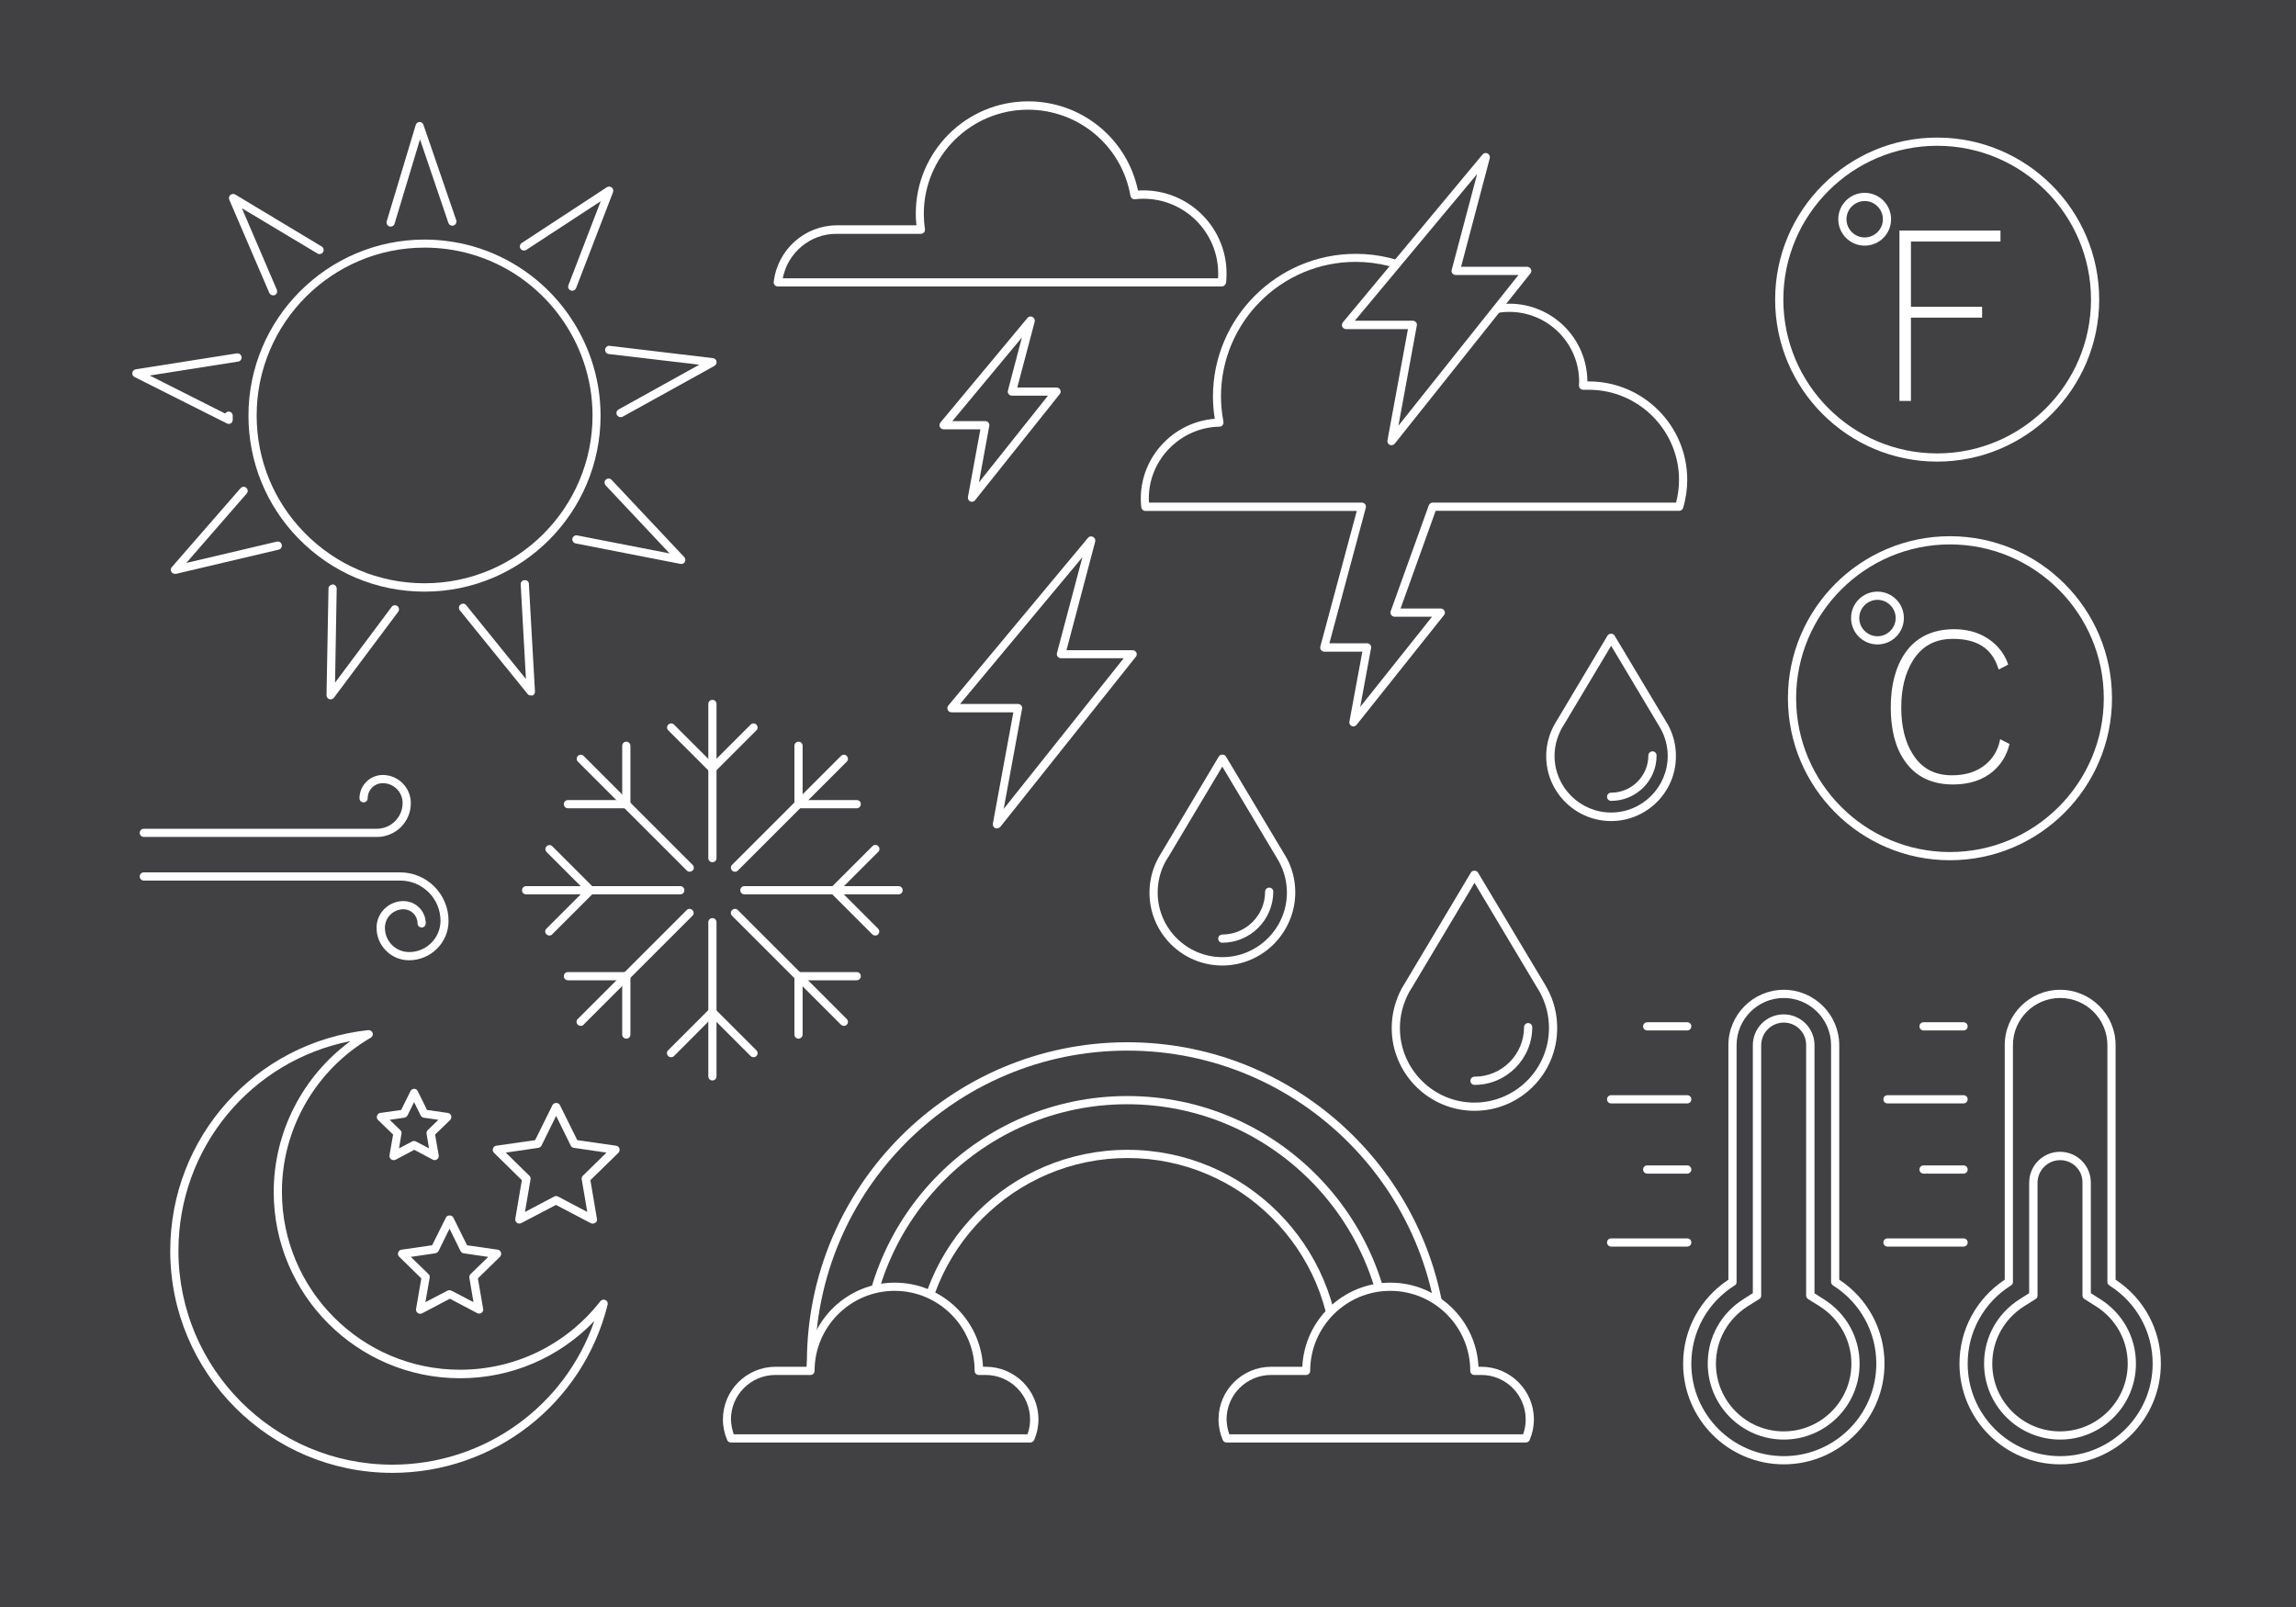 <?xml version="1.0" encoding="utf-8"?>
<!-- Generator: Adobe Illustrator 16.0.0, SVG Export Plug-In . SVG Version: 6.00 Build 0)  -->
<!DOCTYPE svg PUBLIC "-//W3C//DTD SVG 1.1//EN" "http://www.w3.org/Graphics/SVG/1.1/DTD/svg11.dtd">
<svg version="1.1" id="Layer_1" xmlns="http://www.w3.org/2000/svg" xmlns:xlink="http://www.w3.org/1999/xlink" x="0px" y="0px"
	 width="1400px" height="980px" viewBox="0 0 1400 980" enable-background="new 0 0 1400 980" xml:space="preserve">
<g>
	<g>
		<g>
			<rect fill="#414042" width="1400" height="980"/>
		</g>
	</g>
	<g>
		<path fill="#FFFFFF" d="M745,174.7H474.3c-0.7,0-1.4-0.3-1.9-0.8c-0.5-0.5-0.7-1.2-0.6-2c2.3-19.7,18.9-34.5,38.6-34.5h48.4
			c-0.3-2.5-0.4-4.9-0.4-7.1c0-37.8,30.7-68.5,68.5-68.5c32.6,0,60.4,22.7,67,54.4c1.1-0.1,2.2-0.1,3.3-0.1
			c27.9,0,50.7,22.7,50.7,50.7c0,1.9-0.1,3.8-0.3,5.7C747.3,173.7,746.2,174.7,745,174.7z M477.3,169.7h265.4c0.1-1,0.1-2,0.1-2.9
			c0-25.2-20.5-45.6-45.6-45.6c-1.7,0-3.4,0.1-5.1,0.3c-1.3,0.2-2.5-0.7-2.8-2.1c-5.3-30.4-31.6-52.5-62.5-52.5
			c-35,0-63.5,28.5-63.5,63.5c0,2.8,0.2,5.8,0.7,9.3c0.1,0.7-0.1,1.5-0.6,2c-0.5,0.6-1.2,0.9-1.9,0.9h-51.2
			C494.2,142.4,480.4,153.9,477.3,169.7z"/>
	</g>
	<g>
		<path fill="#FFFFFF" d="M607.8,505.2c-0.4,0-0.7-0.1-1-0.2c-1-0.5-1.6-1.6-1.4-2.7l12.5-67.9h-37.7c-1,0-1.9-0.6-2.3-1.4
			c-0.4-0.9-0.3-1.9,0.3-2.7l85.2-102.3c0.7-0.9,2-1.2,3.1-0.6c1,0.5,1.6,1.7,1.3,2.9l-17.5,66.2h40.3c1,0,1.8,0.6,2.3,1.4
			c0.4,0.9,0.3,1.9-0.3,2.6l-82.7,103.8C609.2,504.9,608.5,505.2,607.8,505.2z M585.4,429.3h35.4c0.7,0,1.4,0.3,1.9,0.9
			c0.5,0.6,0.7,1.3,0.5,2.1l-11.2,61l73.2-91.9h-38.3c-0.8,0-1.5-0.4-2-1c-0.5-0.6-0.6-1.4-0.4-2.2l15.5-58.4L585.4,429.3z"/>
	</g>
	<g>
		<path fill="#FFFFFF" d="M592.6,306c-0.4,0-0.7-0.1-1-0.2c-1-0.5-1.6-1.6-1.4-2.7l7.6-41.3h-22.4c-1,0-1.9-0.6-2.3-1.4
			c-0.4-0.9-0.3-1.9,0.3-2.7l53.1-63.8c0.7-0.9,2-1.2,3.1-0.6c1,0.5,1.6,1.7,1.3,2.9l-10.6,40.1h23.9c1,0,1.8,0.6,2.3,1.4
			c0.4,0.9,0.3,1.9-0.3,2.6L594.6,305C594.1,305.7,593.4,306,592.6,306z M580.7,256.8h20.1c0.7,0,1.4,0.3,1.9,0.9
			c0.5,0.6,0.7,1.3,0.5,2.1l-6.3,34.4l42.1-52.9h-22c-0.8,0-1.5-0.4-2-1s-0.6-1.4-0.4-2.2l8.5-32.3L580.7,256.8z"/>
	</g>
	<g>
		<path fill="#FFFFFF" d="M825.2,443c-0.4,0-0.7-0.1-1-0.2c-1-0.5-1.6-1.6-1.4-2.7l7.9-42.7h-23.2c-0.8,0-1.5-0.4-2-1
			c-0.5-0.6-0.6-1.4-0.4-2.2l22.2-82.6H698.4c-1.3,0-2.3-1-2.5-2.2c-0.2-1.8-0.3-3.5-0.3-5.4c0-25.5,20-46.7,45.1-48.6
			c-0.7-4.6-1.1-9.1-1.1-13.5c0-48,39.1-87.1,87.1-87.1c28.1,0,54.4,13.5,70.8,36.3c7-3.9,14.9-5.9,22.8-5.9
			c26.2,0,47.5,21.2,47.6,47.4h0.9c33.1,0,60,26.9,60,60c0,5.7-0.8,11.5-2.5,17.1c-0.3,1.1-1.3,1.8-2.4,1.8H875.4L854,371.1h24.5
			c1,0,1.8,0.6,2.3,1.4c0.4,0.9,0.3,1.9-0.3,2.6L827.2,442C826.7,442.6,825.9,443,825.2,443z M810.6,392.3h23c0.7,0,1.4,0.3,1.9,0.9
			c0.5,0.6,0.7,1.3,0.5,2.1l-6.6,35.8l43.8-55h-22.8c-0.8,0-1.6-0.4-2.1-1.1c-0.5-0.7-0.6-1.5-0.3-2.3l23.2-64.5
			c0.4-1,1.3-1.7,2.4-1.7H1022c1.2-4.6,1.8-9.2,1.8-13.8c0-30.3-24.7-55-55-55h-3.5c-0.7,0-1.3-0.3-1.8-0.8
			c-0.5-0.5-0.7-1.2-0.7-1.9l0-0.8c0-0.5,0.1-0.9,0.1-1.4c0-23.5-19.1-42.6-42.6-42.6c-7.8,0-15.5,2.2-22.3,6.3
			c-1.1,0.7-2.6,0.4-3.4-0.7c-15.3-22.6-40.7-36.1-68-36.1c-45.3,0-82.1,36.8-82.1,82.1c0,5,0.5,10.1,1.5,15.4
			c0.1,0.7-0.1,1.5-0.5,2.1c-0.5,0.6-1.2,0.9-1.9,0.9c-23.7,0.4-43.1,20-43.1,43.7c0,0.9,0,1.7,0.1,2.6h129.8c0.8,0,1.5,0.4,2,1
			c0.5,0.6,0.6,1.4,0.4,2.2L810.6,392.3z"/>
	</g>
	<g>
		<polygon fill="#414042" points="848.4,269 861.4,198.1 820.7,198.1 905.9,95.8 887.6,165.2 931.1,165.2 		"/>
		<path fill="#FFFFFF" d="M848.4,271.5c-0.4,0-0.7-0.1-1-0.2c-1-0.5-1.6-1.6-1.4-2.7l12.5-67.9h-37.7c-1,0-1.9-0.6-2.3-1.4
			c-0.4-0.9-0.3-1.9,0.3-2.7L904,94.2c0.8-0.9,2-1.2,3.1-0.6c1,0.5,1.6,1.7,1.3,2.9l-17.5,66.2h40.3c1,0,1.8,0.6,2.3,1.4
			c0.4,0.9,0.3,1.9-0.3,2.6l-82.7,103.8C849.9,271.2,849.1,271.5,848.4,271.5z M826.1,195.6h35.4c0.7,0,1.4,0.3,1.9,0.9
			c0.5,0.6,0.7,1.3,0.5,2.1l-11.2,61l73.2-91.9h-38.3c-0.8,0-1.5-0.4-2-1c-0.5-0.6-0.6-1.4-0.4-2.2l15.5-58.4L826.1,195.6z"/>
	</g>
	<g>
		<path fill="#FFFFFF" d="M1189,524.6c-54.5,0-98.8-44.3-98.8-98.8c0-54.5,44.3-98.8,98.8-98.8c54.5,0,98.8,44.3,98.8,98.8
			C1287.8,480.3,1243.5,524.6,1189,524.6z M1189,332c-51.7,0-93.8,42.1-93.8,93.8c0,51.7,42.1,93.8,93.8,93.8
			c51.7,0,93.8-42.1,93.8-93.8C1282.8,374.1,1240.7,332,1189,332z"/>
	</g>
	<g>
		<path fill="#FFFFFF" d="M1144.8,393c-8.9,0-16.1-7.2-16.1-16.1c0-8.9,7.2-16.1,16.1-16.1s16.1,7.2,16.1,16.1
			C1160.9,385.8,1153.7,393,1144.8,393z M1144.8,365.8c-6.1,0-11.1,5-11.1,11.1c0,6.1,5,11.1,11.1,11.1c6.1,0,11.1-5,11.1-11.1
			C1155.9,370.8,1150.9,365.8,1144.8,365.8z"/>
	</g>
	<g>
		<path fill="#FFFFFF" d="M1219.6,450.8l-0.3,1.4c-1.3,5.6-4.1,10.2-8.2,13.7c-5.3,4.6-12.3,6.9-20.9,6.9c-10.7,0-18.6-4.3-24-13.1
			c-4.6-7.3-6.9-16.8-6.9-28.3c0-11.4,2.4-21,7.1-28.6c5.6-8.9,13.6-13.2,24.4-13.2c14.6,0,23.6,5.7,27.5,17.5l0.4,1.2l5.8-3
			l-0.3-0.9c-1.9-5.2-5.1-9.6-9.6-13.2c-6.3-5-14-7.5-23-7.5c-13.2,0-23.3,4.9-30,14.6c-5.8,8.5-8.7,19.6-8.7,33.1
			c0,13.5,2.8,24.5,8.5,32.6c6.6,9.6,16.5,14.4,29.5,14.4c10.1,0,18.4-2.8,24.7-8.3c4.7-4.2,7.9-9.4,9.5-15.6l0.2-0.8L1219.6,450.8z
			"/>
	</g>
	<g>
		<path fill="#FFFFFF" d="M1181.2,281.5c-54.5,0-98.8-44.3-98.8-98.8c0-54.5,44.3-98.8,98.8-98.8c54.5,0,98.8,44.3,98.8,98.8
			C1280,237.1,1235.7,281.5,1181.2,281.5z M1181.2,88.9c-51.7,0-93.8,42.1-93.8,93.8c0,51.7,42.1,93.8,93.8,93.8
			c51.7,0,93.8-42.1,93.8-93.8C1275,130.9,1232.9,88.9,1181.2,88.9z"/>
	</g>
	<g>
		<path fill="#FFFFFF" d="M1137,149.8c-8.9,0-16.1-7.2-16.1-16.1s7.2-16.1,16.1-16.1s16.1,7.2,16.1,16.1S1145.9,149.8,1137,149.8z
			 M1137,122.6c-6.1,0-11.1,5-11.1,11.1c0,6.1,5,11.1,11.1,11.1c6.1,0,11.1-5,11.1-11.1C1148.1,127.6,1143.1,122.6,1137,122.6z"/>
	</g>
	<g>
		<polygon fill="#FFFFFF" points="1219.8,147.3 1219.8,140.6 1158.2,140.6 1158.2,244.5 1165.2,244.5 1165.2,193.7 1208.6,193.7 
			1208.6,187.1 1165.2,187.1 1165.2,147.3 		"/>
	</g>
	<g>
		<g>
			<path fill="#FFFFFF" d="M1256.2,893c-33.9,0-61.4-27.5-61.4-61.4c0-20.7,10.3-39.7,27.6-51.2v-143c0-18.7,15.2-33.8,33.8-33.8
				c18.7,0,33.8,15.2,33.8,33.8v143c17.3,11.4,27.6,30.5,27.6,51.2C1317.6,865.4,1290,893,1256.2,893z M1256.2,608.6
				c-15.9,0-28.8,12.9-28.8,28.8v144.4c0,0.9-0.4,1.7-1.2,2.1c-16.5,10.4-26.4,28.2-26.4,47.7c0,31.1,25.3,56.4,56.4,56.4
				s56.4-25.3,56.4-56.4c0-19.4-9.9-37.3-26.4-47.7c-0.7-0.5-1.2-1.3-1.2-2.1V637.4C1285,621.5,1272.1,608.6,1256.2,608.6z"/>
		</g>
		<g>
			<g>
				<path fill="#FFFFFF" d="M1087.7,893c-33.9,0-61.4-27.5-61.4-61.4c0-20.7,10.3-39.7,27.6-51.2v-143c0-18.7,15.2-33.8,33.8-33.8
					s33.8,15.2,33.8,33.8v143c17.3,11.4,27.6,30.5,27.6,51.2C1149.1,865.4,1121.5,893,1087.7,893z M1087.7,608.6
					c-15.9,0-28.8,12.9-28.8,28.8v144.4c0,0.9-0.4,1.7-1.2,2.1c-16.5,10.4-26.4,28.2-26.4,47.7c0,31.1,25.3,56.4,56.4,56.4
					c31.1,0,56.4-25.3,56.4-56.4c0-19.4-9.9-37.3-26.4-47.7c-0.7-0.5-1.2-1.3-1.2-2.1V637.4C1116.5,621.5,1103.5,608.6,1087.7,608.6
					z"/>
			</g>
			<g>
				<path fill="#FFFFFF" d="M1087.7,877.9c-25.6,0-46.4-20.8-46.4-46.4c0-16,8.1-30.6,21.7-39.2l5.8-3.7V637.4
					c0-10.4,8.4-18.8,18.8-18.8s18.8,8.4,18.8,18.8v151.3l5.8,3.7c13.6,8.6,21.7,23.2,21.7,39.2
					C1134,857.1,1113.2,877.9,1087.7,877.9z M1087.7,623.6c-7.6,0-13.8,6.2-13.8,13.8v152.7c0,0.9-0.4,1.7-1.2,2.1l-7,4.4
					c-12.1,7.7-19.4,20.7-19.4,35c0,22.8,18.5,41.3,41.3,41.3s41.3-18.5,41.3-41.3c0-14.2-7.2-27.3-19.4-35l-7-4.4
					c-0.7-0.5-1.2-1.3-1.2-2.1V637.4C1101.4,629.8,1095.3,623.6,1087.7,623.6z"/>
			</g>
			<g>
				<path fill="#FFFFFF" d="M1256.2,877.9c-25.6,0-46.4-20.8-46.4-46.4c0-16,8.1-30.6,21.7-39.2l5.8-3.7v-67.4
					c0-10.4,8.4-18.8,18.8-18.8s18.8,8.4,18.8,18.8v67.4l5.8,3.7c13.6,8.6,21.7,23.2,21.7,39.2
					C1302.5,857.1,1281.7,877.9,1256.2,877.9z M1256.2,707.5c-7.6,0-13.8,6.2-13.8,13.8v68.8c0,0.9-0.4,1.7-1.2,2.1l-7,4.4
					c-12.1,7.7-19.4,20.7-19.4,35c0,22.8,18.5,41.3,41.3,41.3c22.8,0,41.3-18.5,41.3-41.3c0-14.2-7.2-27.3-19.4-35l-7-4.4
					c-0.7-0.5-1.2-1.3-1.2-2.1v-68.8C1270,713.7,1263.8,707.5,1256.2,707.5z"/>
			</g>
			<g>
				<path fill="#FFFFFF" d="M1028.8,760.2h-46.4c-1.4,0-2.5-1.1-2.5-2.5s1.1-2.5,2.5-2.5h46.4c1.4,0,2.5,1.1,2.5,2.5
					S1030.2,760.2,1028.8,760.2z"/>
			</g>
			<g>
				<path fill="#FFFFFF" d="M1028.8,715.7h-24.4c-1.4,0-2.5-1.1-2.5-2.5c0-1.4,1.1-2.5,2.5-2.5h24.4c1.4,0,2.5,1.1,2.5,2.5
					C1031.3,714.6,1030.2,715.7,1028.8,715.7z"/>
			</g>
			<g>
				<path fill="#FFFFFF" d="M1028.8,672.9h-46.4c-1.4,0-2.5-1.1-2.5-2.5s1.1-2.5,2.5-2.5h46.4c1.4,0,2.5,1.1,2.5,2.5
					S1030.2,672.9,1028.8,672.9z"/>
			</g>
			<g>
				<path fill="#FFFFFF" d="M1028.8,628.4h-24.4c-1.4,0-2.5-1.1-2.5-2.5s1.1-2.5,2.5-2.5h24.4c1.4,0,2.5,1.1,2.5,2.5
					S1030.2,628.4,1028.8,628.4z"/>
			</g>
			<g>
				<path fill="#FFFFFF" d="M1197.3,760.2h-46.4c-1.4,0-2.5-1.1-2.5-2.5s1.1-2.5,2.5-2.5h46.4c1.4,0,2.5,1.1,2.5,2.5
					S1198.7,760.2,1197.3,760.2z"/>
			</g>
			<g>
				<path fill="#FFFFFF" d="M1197.3,715.7h-24.4c-1.4,0-2.5-1.1-2.5-2.5c0-1.4,1.1-2.5,2.5-2.5h24.4c1.4,0,2.5,1.1,2.5,2.5
					C1199.8,714.6,1198.7,715.7,1197.3,715.7z"/>
			</g>
			<g>
				<path fill="#FFFFFF" d="M1197.3,672.9h-46.4c-1.4,0-2.5-1.1-2.5-2.5s1.1-2.5,2.5-2.5h46.4c1.4,0,2.5,1.1,2.5,2.5
					S1198.7,672.9,1197.3,672.9z"/>
			</g>
			<g>
				<path fill="#FFFFFF" d="M1197.3,628.4h-24.4c-1.4,0-2.5-1.1-2.5-2.5s1.1-2.5,2.5-2.5h24.4c1.4,0,2.5,1.1,2.5,2.5
					S1198.7,628.4,1197.3,628.4z"/>
			</g>
		</g>
	</g>
	<g>
		<g>
			<path fill="#FFFFFF" d="M258.9,360.8c-29.3,0-56.7-11.6-77.2-32.7c-19.5-20.1-30.2-46.7-30.2-74.6c0-59.2,48.2-107.4,107.4-107.4
				c9.9,0,19.8,1.4,29.4,4.1c45.9,13.1,77.9,55.5,77.9,103.3C366.2,312.6,318.1,360.8,258.9,360.8z M258.9,151
				c-56.5,0-102.4,45.9-102.4,102.4c0,26.7,10.2,51.9,28.8,71.1c19.5,20.1,45.6,31.2,73.6,31.2c56.4,0,102.4-45.9,102.4-102.3
				c0-45.5-30.5-86-74.3-98.5C277.8,152.3,268.3,151,258.9,151z"/>
		</g>
		<g>
			<path fill="#FFFFFF" d="M201.6,426.5c-0.3,0-0.5,0-0.8-0.1c-1-0.4-1.7-1.3-1.7-2.4l1.2-65.1c0-1.4,1.2-2.3,2.5-2.5
				c1.4,0,2.5,1.2,2.5,2.6l-1,57.3l34.5-46.2c0.8-1.1,2.4-1.3,3.5-0.5c1.1,0.8,1.3,2.4,0.5,3.5l-39.2,52.4
				C203.1,426.1,202.3,426.5,201.6,426.5z"/>
		</g>
		<g>
			<path fill="#FFFFFF" d="M348.9,177.3c-0.3,0-0.6-0.1-0.9-0.2c-1.3-0.5-1.9-1.9-1.4-3.2l19.7-51.2l-45.4,29.7
				c-1.2,0.7-2.7,0.4-3.5-0.7c-0.8-1.2-0.4-2.7,0.7-3.5l51.9-34c0.9-0.6,2.1-0.5,3,0.1c0.8,0.7,1.2,1.8,0.8,2.9l-22.5,58.4
				C350.9,176.7,349.9,177.3,348.9,177.3z"/>
		</g>
		<g>
			<path fill="#FFFFFF" d="M106.6,349.9c-0.9,0-1.7-0.4-2.1-1.2c-0.6-0.9-0.5-2.1,0.3-2.9l41.9-48.1c0.9-1,2.5-1.2,3.5-0.2
				c1,0.9,1.2,2.5,0.2,3.5l-36.8,42.3l55.2-13c1.4-0.3,2.7,0.5,3,1.9c0.3,1.3-0.5,2.7-1.9,3l-62.8,14.8
				C107,349.9,106.8,349.9,106.6,349.9z"/>
		</g>
		<g>
			<path fill="#FFFFFF" d="M323.6,424.1c-0.7,0-1.5-0.3-1.9-0.9l-41.3-51c-0.9-1.1-0.7-2.7,0.4-3.5c1.1-0.9,2.7-0.7,3.5,0.4l36.4,45
				l-3.2-57.7c-0.1-1.4,1-2.6,2.4-2.6c1.6-0.1,2.6,1,2.6,2.4l3.7,65.5c0.1,1.1-0.6,2.1-1.6,2.5C324.2,424.1,323.9,424.1,323.6,424.1
				z"/>
		</g>
		<g>
			<path fill="#FFFFFF" d="M139.4,258.5c-0.4,0-0.8-0.1-1.1-0.3L82,229.9c-1-0.5-1.5-1.6-1.3-2.6c0.2-1.1,1-1.9,2.1-2.1l61.6-9.7
				c1.3-0.2,2.6,0.7,2.9,2.1c0.2,1.4-0.7,2.7-2.1,2.9l-53.9,8.5l46,23.2c0.4-0.7,1.2-1.2,2.1-1.2c1.4,0,2.5,1.1,2.5,2.5
				c0,0.5,0,1,0,1.5l0,1c0,0.9-0.4,1.7-1.2,2.2C140.4,258.4,139.9,258.5,139.4,258.5z"/>
		</g>
		<g>
			<path fill="#FFFFFF" d="M378.4,254.4c-0.9,0-1.7-0.5-2.2-1.3c-0.7-1.2-0.2-2.7,1-3.4l49.2-27.3l-55.2-6.5
				c-1.4-0.2-2.4-1.4-2.2-2.8c0.2-1.4,1.4-2.4,2.8-2.2l62.9,7.5c1.1,0.1,2,0.9,2.2,2c0.2,1.1-0.3,2.1-1.2,2.7l-56,31
				C379.2,254.3,378.8,254.4,378.4,254.4z"/>
		</g>
		<g>
			<path fill="#FFFFFF" d="M415.5,343.9c-0.2,0-0.3,0-0.5,0l-64-12.5c-1.4-0.3-2.2-1.6-2-2.9c0.3-1.4,1.6-2.2,2.9-2l56.4,11
				l-39-41.5c-0.9-1-0.9-2.6,0.1-3.5c1-0.9,2.6-0.9,3.5,0.1l44.3,47.1c0.7,0.8,0.9,2,0.4,2.9C417.3,343.4,416.4,343.9,415.5,343.9z"
				/>
		</g>
		<g>
			<path fill="#FFFFFF" d="M238.2,138.2c-0.2,0-0.5,0-0.7-0.1c-1.3-0.4-2.1-1.8-1.7-3.1l17.7-58.8c0.3-1,1.3-1.8,2.3-1.8
				c1.1,0,2.1,0.7,2.4,1.7l20,58.2c0.4,1.3-0.2,2.7-1.6,3.2c-1.3,0.5-2.7-0.3-3.2-1.6L256.1,85l-15.5,51.4
				C240.3,137.5,239.3,138.2,238.2,138.2z"/>
		</g>
		<g>
			<path fill="#FFFFFF" d="M166.5,180.1c-1,0-1.9-0.6-2.3-1.5l-24.4-56.8c-0.4-1-0.2-2.2,0.7-2.9c0.8-0.7,2-0.8,2.9-0.3l52.7,31.7
				c1.2,0.7,1.6,2.3,0.9,3.4c-0.7,1.2-2.3,1.6-3.4,0.9L147.5,127l21.3,49.7c0.5,1.3,0,2.7-1.3,3.3
				C167.1,180.1,166.8,180.1,166.5,180.1z"/>
		</g>
	</g>
	<g>
		<g>
			<path fill="#FFFFFF" d="M878.5,859.8c-0.1,0-0.2,0-0.3,0c-1.4-0.2-2.3-1.4-2.1-2.8c1.2-8.8,1.8-17.5,1.8-25.9
				c0-105-85.4-190.4-190.4-190.4C582.4,640.6,497,726,497,831c0,8.4,0.6,17.1,1.8,25.9c0.2,1.4-0.8,2.6-2.1,2.8
				c-1.4,0.2-2.6-0.8-2.8-2.1c-1.2-9-1.9-18-1.9-26.6c0-107.7,87.7-195.4,195.4-195.4c107.7,0,195.4,87.7,195.4,195.4
				c0,8.6-0.6,17.6-1.9,26.6C880.8,858.8,879.7,859.8,878.5,859.8z"/>
		</g>
		<g>
			<path fill="#FFFFFF" d="M529.5,859.8c-1.2,0-2.3-0.9-2.5-2.1c-1.5-8.9-2.2-17.8-2.2-26.7c0-89.6,72.9-162.6,162.6-162.6
				c89.6,0,162.6,72.9,162.6,162.6c0,8.8-0.7,17.7-2.2,26.7c-0.2,1.4-1.5,2.3-2.9,2.1c-1.4-0.2-2.3-1.5-2.1-2.9
				c1.4-8.7,2.1-17.4,2.1-25.9c0-86.9-70.7-157.6-157.6-157.6c-86.9,0-157.6,70.7-157.6,157.6c0,8.6,0.7,17.3,2.1,25.9
				c0.2,1.4-0.7,2.7-2.1,2.9C529.8,859.7,529.7,859.8,529.5,859.8z"/>
		</g>
		<g>
			<path fill="#FFFFFF" d="M812,859.8c-0.2,0-0.3,0-0.5-0.1c-1.4-0.3-2.2-1.6-1.9-3c1.8-8.4,2.7-17.1,2.7-25.7
				c0-68.8-56-124.8-124.8-124.8c-68.8,0-124.8,56-124.8,124.8c0,8.6,0.9,17.3,2.7,25.7c0.3,1.4-0.6,2.7-1.9,3
				c-1.3,0.3-2.7-0.6-3-1.9c-1.9-8.8-2.8-17.8-2.8-26.8c0-71.6,58.2-129.8,129.8-129.8c71.6,0,129.8,58.2,129.8,129.8
				c0,9-0.9,18-2.8,26.8C814.2,858.9,813.2,859.8,812,859.8z"/>
		</g>
		<g>
			<path fill="#414042" d="M628.2,877.2c1.5-3.6,2.4-7.5,2.4-11.6c0-16.3-13.2-29.6-29.6-29.6h-4.2c0-28.3-23-51.3-51.3-51.3
				c-28.3,0-51.3,23-51.3,51.3h-21.4c-16.3,0-29.6,13.2-29.6,29.6c0,4.1,0.9,8.1,2.4,11.6H628.2z"/>
			<path fill="#FFFFFF" d="M628.2,879.7H445.7c-1,0-1.9-0.6-2.3-1.5c-1.7-4-2.6-8.3-2.6-12.6c0-17.7,14.4-32.1,32.1-32.1h19
				c1.3-28.5,24.9-51.3,53.7-51.3c28.8,0,52.4,22.8,53.8,51.3h1.7c17.7,0,32.1,14.4,32.1,32.1c0,4.4-0.9,8.6-2.6,12.6
				C630.1,879.1,629.2,879.7,628.2,879.7z M447.4,874.7h179.1c1.1-2.9,1.6-6,1.6-9.1c0-14.9-12.1-27.1-27.1-27.1h-4.2
				c-1.4,0-2.5-1.1-2.5-2.5c0-26.9-21.9-48.8-48.8-48.8c-26.9,0-48.8,21.9-48.8,48.8c0,1.4-1.1,2.5-2.5,2.5h-21.4
				c-14.9,0-27.1,12.1-27.1,27.1C445.8,868.7,446.4,871.8,447.4,874.7z"/>
		</g>
		<g>
			<path fill="#414042" d="M930.4,877.2c1.5-3.6,2.4-7.5,2.4-11.6c0-16.3-13.2-29.6-29.6-29.6H899c0-28.3-23-51.3-51.3-51.3
				s-51.3,23-51.3,51.3H775c-16.3,0-29.6,13.2-29.6,29.6c0,4.1,0.9,8.1,2.4,11.6H930.4z"/>
			<path fill="#FFFFFF" d="M930.4,879.7H747.9c-1,0-1.9-0.6-2.3-1.5c-1.7-4-2.6-8.3-2.6-12.6c0-17.7,14.4-32.1,32.1-32.1h19
				c1.3-28.5,24.9-51.3,53.7-51.3c28.8,0,52.4,22.8,53.7,51.3h1.7c17.7,0,32.1,14.4,32.1,32.1c0,4.4-0.9,8.6-2.6,12.6
				C932.3,879.1,931.4,879.7,930.4,879.7z M749.6,874.7h179.1c1.1-2.9,1.6-6,1.6-9.1c0-14.9-12.1-27.1-27-27.1H899
				c-1.4,0-2.5-1.1-2.5-2.5c0-26.9-21.9-48.8-48.8-48.8c-26.9,0-48.8,21.9-48.8,48.8c0,1.4-1.1,2.5-2.5,2.5H775
				c-14.9,0-27.1,12.1-27.1,27.1C748,868.7,748.5,871.8,749.6,874.7z"/>
		</g>
	</g>
	<g>
		<g>
			<path fill="#FFFFFF" d="M239.2,898.2c-74.6,0-135.4-60.7-135.4-135.4c0-69.3,51.9-127.1,120.7-134.6c1.2-0.1,2.3,0.6,2.7,1.7
				c0.4,1.1-0.1,2.3-1.1,2.9c-33.4,19.4-54.2,55.4-54.2,93.9c0,59.9,48.7,108.6,108.6,108.6c33.7,0,64.9-15.3,85.6-41.8
				c0.7-0.9,2-1.2,3.1-0.7c1.1,0.5,1.6,1.7,1.3,2.9C355.4,856.1,301.4,898.2,239.2,898.2z M213.7,634.9
				c-60.6,11.9-104.9,65-104.9,127.9c0,71.9,58.5,130.4,130.4,130.4c56.1,0,105.2-35.5,123.2-87.6c-21.4,22.3-50.6,34.9-81.9,34.9
				c-62.6,0-113.6-51-113.6-113.6C166.9,690.4,184.6,656.2,213.7,634.9z"/>
		</g>
		<g>
			<path fill="#FFFFFF" d="M361.4,746.2c-0.4,0-0.8-0.1-1.2-0.3l-21.2-11.1l-21.2,11.1c-0.8,0.4-1.9,0.4-2.6-0.2
				c-0.8-0.6-1.2-1.5-1-2.4l4-23.6L301.2,703c-0.7-0.7-0.9-1.7-0.6-2.6c0.3-0.9,1.1-1.6,2-1.7l23.7-3.4l10.6-21.4
				c0.8-1.7,3.7-1.7,4.5,0l10.6,21.4l23.7,3.4c0.9,0.1,1.7,0.8,2,1.7c0.3,0.9,0,1.9-0.6,2.6l-17.1,16.7l4,23.6
				c0.2,0.9-0.2,1.9-1,2.4C362.5,746,361.9,746.2,361.4,746.2z M339.1,729.4c0.4,0,0.8,0.1,1.2,0.3l17.8,9.4l-3.4-19.9
				c-0.1-0.8,0.1-1.6,0.7-2.2l14.4-14.1l-19.9-2.9c-0.8-0.1-1.5-0.6-1.9-1.4l-8.9-18.1l-8.9,18.1c-0.4,0.7-1.1,1.2-1.9,1.4
				l-19.9,2.9l14.4,14.1c0.6,0.6,0.9,1.4,0.7,2.2l-3.4,19.9l17.8-9.4C338.3,729.5,338.7,729.4,339.1,729.4z"/>
		</g>
		<g>
			<path fill="#FFFFFF" d="M256.2,801.2c-0.5,0-1-0.2-1.5-0.5c-0.8-0.6-1.2-1.5-1-2.5l3.2-18.6l-13.5-13.2c-0.7-0.7-0.9-1.7-0.6-2.6
				c0.3-0.9,1.1-1.6,2-1.7l18.7-2.7l8.4-16.9c0.8-1.7,3.7-1.7,4.5,0l8.4,16.9l18.7,2.7c0.9,0.1,1.7,0.8,2,1.7c0.3,0.9,0,1.9-0.6,2.6
				l-13.5,13.2l3.2,18.6c0.2,0.9-0.2,1.9-1,2.4c-0.8,0.6-1.8,0.6-2.6,0.2l-16.7-8.8l-16.7,8.8C257,801.1,256.6,801.2,256.2,801.2z
				 M274.1,786.8c0.4,0,0.8,0.1,1.2,0.3l13.4,7l-2.5-14.9c-0.1-0.8,0.1-1.6,0.7-2.2l10.8-10.5l-15-2.2c-0.8-0.1-1.5-0.6-1.9-1.4
				l-6.7-13.6l-6.7,13.6c-0.4,0.7-1.1,1.2-1.9,1.4l-15,2.2l10.8,10.5c0.6,0.6,0.9,1.4,0.7,2.2l-2.6,14.9l13.4-7
				C273.3,786.9,273.7,786.8,274.1,786.8z"/>
		</g>
		<g>
			<path fill="#FFFFFF" d="M240,707.5c-0.5,0-1-0.2-1.5-0.5c-0.8-0.6-1.2-1.5-1-2.5l2.2-12.6l-9.2-8.9c-0.7-0.7-0.9-1.7-0.6-2.6
				c0.3-0.9,1.1-1.6,2-1.7l12.7-1.8l5.7-11.5c0.4-0.9,1.3-1.4,2.2-1.4l0,0c1,0,1.8,0.5,2.2,1.4l5.7,11.5l12.7,1.8
				c0.9,0.1,1.7,0.8,2,1.7c0.3,0.9,0,1.9-0.6,2.6l-9.2,8.9l2.2,12.6c0.2,0.9-0.2,1.9-1,2.5c-0.8,0.6-1.8,0.6-2.6,0.2l-11.3-6
				l-11.3,6C240.8,707.4,240.4,707.5,240,707.5z M237.6,682.9l6.5,6.3c0.6,0.6,0.9,1.4,0.7,2.2l-1.5,8.9l8-4.2
				c0.7-0.4,1.6-0.4,2.3,0l8,4.2l-1.5-8.9c-0.1-0.8,0.1-1.6,0.7-2.2l6.5-6.3l-8.9-1.3c-0.8-0.1-1.5-0.6-1.9-1.4l-4-8.1l-4,8.1
				c-0.4,0.7-1.1,1.2-1.9,1.4L237.6,682.9z"/>
		</g>
	</g>
	<g>
		<g>
			<path fill="#FFFFFF" d="M434.4,525.8c-1.4,0-2.5-1.1-2.5-2.5v-94c0-1.4,1.1-2.5,2.5-2.5c1.4,0,2.5,1.1,2.5,2.5v94
				C436.9,524.7,435.8,525.8,434.4,525.8z"/>
		</g>
		<g>
			<path fill="#FFFFFF" d="M434.4,471.2c-0.6,0-1.3-0.2-1.8-0.7c-1-1-1-2.6,0-3.5l25.1-25.1c1-1,2.6-1,3.5,0c1,1,1,2.6,0,3.5
				l-25.1,25.1C435.7,470.9,435,471.2,434.4,471.2z"/>
		</g>
		<g>
			<path fill="#FFFFFF" d="M434.4,471.2c-0.6,0-1.3-0.2-1.8-0.7l-25.1-25.1c-1-1-1-2.6,0-3.5c1-1,2.6-1,3.5,0l25.1,25.1
				c1,1,1,2.6,0,3.5C435.7,470.9,435,471.2,434.4,471.2z"/>
		</g>
		<g>
			<path fill="#FFFFFF" d="M420.6,531.6c-0.6,0-1.3-0.2-1.8-0.7l-66.4-66.4c-1-1-1-2.6,0-3.5c1-1,2.6-1,3.5,0l66.4,66.4
				c1,1,1,2.6,0,3.5C421.8,531.3,421.2,531.6,420.6,531.6z"/>
		</g>
		<g>
			<path fill="#FFFFFF" d="M381.9,492.9c-1.4,0-2.5-1.1-2.5-2.5v-35.6c0-1.4,1.1-2.5,2.5-2.5s2.5,1.1,2.5,2.5v35.6
				C384.4,491.8,383.3,492.9,381.9,492.9z"/>
		</g>
		<g>
			<path fill="#FFFFFF" d="M381.9,492.9h-35.6c-1.4,0-2.5-1.1-2.5-2.5c0-1.4,1.1-2.5,2.5-2.5h35.6c1.4,0,2.5,1.1,2.5,2.5
				C384.4,491.8,383.3,492.9,381.9,492.9z"/>
		</g>
		<g>
			<path fill="#FFFFFF" d="M414.8,545.4h-94c-1.4,0-2.5-1.1-2.5-2.5s1.1-2.5,2.5-2.5h94c1.4,0,2.5,1.1,2.5,2.5
				S416.2,545.4,414.8,545.4z"/>
		</g>
		<g>
			<path fill="#FFFFFF" d="M360.2,545.4c-0.6,0-1.3-0.2-1.8-0.7l-25.1-25.1c-1-1-1-2.6,0-3.5c1-1,2.6-1,3.5,0l25.1,25.1
				c1,1,1,2.6,0,3.5C361.5,545.1,360.8,545.4,360.2,545.4z"/>
		</g>
		<g>
			<path fill="#FFFFFF" d="M335,570.5c-0.6,0-1.3-0.2-1.8-0.7c-1-1-1-2.6,0-3.5l25.1-25.1c1-1,2.6-1,3.5,0c1,1,1,2.6,0,3.5
				l-25.1,25.1C336.3,570.3,335.7,570.5,335,570.5z"/>
		</g>
		<g>
			<path fill="#FFFFFF" d="M354.1,625.6c-0.6,0-1.3-0.2-1.8-0.7c-1-1-1-2.6,0-3.5l66.4-66.4c1-1,2.6-1,3.5,0c1,1,1,2.6,0,3.5
				l-66.4,66.4C355.4,625.4,354.8,625.6,354.1,625.6z"/>
		</g>
		<g>
			<path fill="#FFFFFF" d="M381.9,597.8h-35.6c-1.4,0-2.5-1.1-2.5-2.5c0-1.4,1.1-2.5,2.5-2.5h35.6c1.4,0,2.5,1.1,2.5,2.5
				C384.4,596.7,383.3,597.8,381.9,597.8z"/>
		</g>
		<g>
			<path fill="#FFFFFF" d="M381.9,633.4c-1.4,0-2.5-1.1-2.5-2.5v-35.6c0-1.4,1.1-2.5,2.5-2.5s2.5,1.1,2.5,2.5v35.6
				C384.4,632.3,383.3,633.4,381.9,633.4z"/>
		</g>
		<g>
			<path fill="#FFFFFF" d="M434.4,658.9c-1.4,0-2.5-1.1-2.5-2.5v-94c0-1.4,1.1-2.5,2.5-2.5c1.4,0,2.5,1.1,2.5,2.5v94
				C436.9,657.8,435.8,658.9,434.4,658.9z"/>
		</g>
		<g>
			<path fill="#FFFFFF" d="M409.2,644.7c-0.6,0-1.3-0.2-1.8-0.7c-1-1-1-2.6,0-3.5l25.1-25.1c1-1,2.6-1,3.5,0c1,1,1,2.6,0,3.5
				L411,644C410.5,644.5,409.9,644.7,409.2,644.7z"/>
		</g>
		<g>
			<path fill="#FFFFFF" d="M459.5,644.7c-0.6,0-1.3-0.2-1.8-0.7l-25.1-25.1c-1-1-1-2.6,0-3.5c1-1,2.6-1,3.5,0l25.1,25.1
				c1,1,1,2.6,0,3.5C460.8,644.5,460.2,644.7,459.5,644.7z"/>
		</g>
		<g>
			<path fill="#FFFFFF" d="M514.6,625.6c-0.6,0-1.3-0.2-1.8-0.7l-66.4-66.4c-1-1-1-2.6,0-3.5c1-1,2.6-1,3.5,0l66.4,66.4
				c1,1,1,2.6,0,3.5C515.9,625.4,515.3,625.6,514.6,625.6z"/>
		</g>
		<g>
			<path fill="#FFFFFF" d="M486.9,633.4c-1.4,0-2.5-1.1-2.5-2.5v-35.6c0-1.4,1.1-2.5,2.5-2.5c1.4,0,2.5,1.1,2.5,2.5v35.6
				C489.4,632.3,488.2,633.4,486.9,633.4z"/>
		</g>
		<g>
			<path fill="#FFFFFF" d="M522.4,597.8h-35.6c-1.4,0-2.5-1.1-2.5-2.5c0-1.4,1.1-2.5,2.5-2.5h35.6c1.4,0,2.5,1.1,2.5,2.5
				C524.9,596.7,523.8,597.8,522.4,597.8z"/>
		</g>
		<g>
			<path fill="#FFFFFF" d="M547.9,545.4h-94c-1.4,0-2.5-1.1-2.5-2.5s1.1-2.5,2.5-2.5h94c1.4,0,2.5,1.1,2.5,2.5
				S549.3,545.4,547.9,545.4z"/>
		</g>
		<g>
			<path fill="#FFFFFF" d="M533.7,570.5c-0.6,0-1.3-0.2-1.8-0.7l-25.1-25.1c-1-1-1-2.6,0-3.5c1-1,2.6-1,3.5,0l25.1,25.1
				c1,1,1,2.6,0,3.5C535,570.3,534.4,570.5,533.7,570.5z"/>
		</g>
		<g>
			<path fill="#FFFFFF" d="M508.6,545.4c-0.6,0-1.3-0.2-1.8-0.7c-1-1-1-2.6,0-3.5L532,516c1-1,2.6-1,3.5,0c1,1,1,2.6,0,3.5
				l-25.1,25.1C509.9,545.1,509.2,545.4,508.6,545.4z"/>
		</g>
		<g>
			<path fill="#FFFFFF" d="M448.2,531.6c-0.6,0-1.3-0.2-1.8-0.7c-1-1-1-2.6,0-3.5l66.4-66.4c1-1,2.6-1,3.5,0c1,1,1,2.6,0,3.5
				L450,530.8C449.5,531.3,448.9,531.6,448.2,531.6z"/>
		</g>
		<g>
			<path fill="#FFFFFF" d="M522.4,492.9h-35.6c-1.4,0-2.5-1.1-2.5-2.5c0-1.4,1.1-2.5,2.5-2.5h35.6c1.4,0,2.5,1.1,2.5,2.5
				C524.9,491.8,523.8,492.9,522.4,492.9z"/>
		</g>
		<g>
			<path fill="#FFFFFF" d="M486.9,492.9c-1.4,0-2.5-1.1-2.5-2.5v-35.6c0-1.4,1.1-2.5,2.5-2.5c1.4,0,2.5,1.1,2.5,2.5v35.6
				C489.4,491.8,488.2,492.9,486.9,492.9z"/>
		</g>
	</g>
	<g>
		<path fill="#FFFFFF" d="M249.4,585.6c-10.9,0-19.8-8.9-19.8-19.8c0-9,7.3-16.3,16.4-16.3c7.5,0,13.6,6.1,13.6,13.6
			c0,1.4-1.1,2.5-2.5,2.5c-1.4,0-2.5-1.1-2.5-2.5c0-4.7-3.8-8.6-8.6-8.6c-6.3,0-11.3,5.1-11.3,11.3c0,8.2,6.6,14.8,14.8,14.8
			c10.5,0,19.1-8.6,19.1-19.1c0-13.5-11-24.5-24.5-24.5H87.7c-1.4,0-2.5-1.1-2.5-2.5c0-1.4,1.1-2.5,2.5-2.5H244
			c16.3,0,29.5,13.3,29.5,29.5C273.6,574.8,262.7,585.6,249.4,585.6z"/>
	</g>
	<g>
		<path fill="#FFFFFF" d="M229.9,510.4H87.7c-1.4,0-2.5-1.1-2.5-2.5c0-1.4,1.1-2.5,2.5-2.5h142.1c8.7,0,15.7-7.1,15.7-15.7
			c0-6.7-5.4-12.1-12.1-12.1c-5.1,0-9.2,4.1-9.2,9.2c0,1.4-1.1,2.5-2.5,2.5c-1.4,0-2.5-1.1-2.5-2.5c0-7.8,6.4-14.2,14.2-14.2
			c9.4,0,17.1,7.7,17.1,17.1C250.6,501.1,241.3,510.4,229.9,510.4z"/>
	</g>
	<g>
		<g>
			<path fill="#FFFFFF" d="M745.3,588.8c-24.5,0-44.4-19.9-44.4-44.4c0-7.5,1.9-14.9,5.5-21.4c0.5-0.9,1-1.7,1.5-2.5l35.3-59.2
				c0.9-1.5,3.4-1.5,4.3,0l35.4,59.2c0.4,0.7,0.9,1.5,1.4,2.3c3.7,6.6,5.5,14,5.5,21.5C789.7,568.8,769.8,588.8,745.3,588.8z
				 M745.3,467.5l-33.2,55.6c-0.5,0.7-0.9,1.4-1.3,2.1c-3.3,5.9-4.9,12.5-4.9,19.1c0,21.7,17.7,39.4,39.4,39.4
				c21.7,0,39.4-17.7,39.4-39.4c0-6.6-1.7-13.2-4.9-19c-0.5-0.8-0.9-1.5-1.3-2.2L745.3,467.5z"/>
		</g>
		<g>
			<path fill="#FFFFFF" d="M745.3,574.9c-1.4,0-2.5-1.1-2.5-2.5c0-1.4,1.1-2.5,2.5-2.5c14.4,0,26.1-11.7,26.1-26.1
				c0-1.4,1.1-2.5,2.5-2.5c1.4,0,2.5,1.1,2.5,2.5C776.3,561,762.4,574.9,745.3,574.9z"/>
		</g>
	</g>
	<g>
		<g>
			<path fill="#FFFFFF" d="M899.1,677.4c-27.8,0-50.5-22.6-50.5-50.5c0-8.5,2.2-16.9,6.2-24.3c0.6-1,1.1-1.9,1.7-2.8l40.4-67.7
				c0.9-1.5,3.4-1.5,4.3,0l40.5,67.7c0.5,0.8,1,1.7,1.5,2.6c4.2,7.5,6.3,15.9,6.3,24.4C949.6,654.8,927,677.4,899.1,677.4z
				 M899.1,538.4l-38.3,64.1c-0.5,0.8-1,1.6-1.5,2.4c-3.7,6.8-5.7,14.4-5.7,22c0,25.1,20.4,45.5,45.4,45.5
				c25.1,0,45.5-20.4,45.5-45.5c0-7.6-1.9-15.2-5.6-21.9c-0.5-0.9-1-1.7-1.5-2.5L899.1,538.4z"/>
		</g>
		<g>
			<path fill="#FFFFFF" d="M899.1,661.6c-1.4,0-2.5-1.1-2.5-2.5c0-1.4,1.1-2.5,2.5-2.5c16.6,0,30.2-13.5,30.2-30.2
				c0-1.4,1.1-2.5,2.5-2.5c1.4,0,2.5,1.1,2.5,2.5C934.3,645.8,918.5,661.6,899.1,661.6z"/>
		</g>
	</g>
	<g>
		<g>
			<path fill="#FFFFFF" d="M982.4,500.7c-21.8,0-39.6-17.7-39.6-39.6c0-6.6,1.7-13.2,4.9-19c0.4-0.8,0.9-1.5,1.3-2.2l31.2-52.3
				c0.9-1.5,3.4-1.5,4.3,0l31.3,52.3c0.4,0.6,0.8,1.3,1.2,2c3.3,5.9,4.9,12.5,4.9,19.2C1022,482.9,1004.2,500.7,982.4,500.7z
				 M982.4,393.8l-29.1,48.7c-0.4,0.6-0.8,1.2-1.1,1.8c-2.8,5.2-4.3,10.9-4.3,16.7c0,19,15.5,34.5,34.5,34.5s34.5-15.5,34.5-34.5
				c0-5.8-1.5-11.6-4.3-16.6c-0.4-0.7-0.8-1.3-1.1-1.9L982.4,393.8z"/>
		</g>
		<g>
			<path fill="#FFFFFF" d="M982.4,488.4c-1.4,0-2.5-1.1-2.5-2.5c0-1.4,1.1-2.5,2.5-2.5c12.5,0,22.7-10.2,22.7-22.7
				c0-1.4,1.1-2.5,2.5-2.5c1.4,0,2.5,1.1,2.5,2.5C1010.2,476,997.7,488.4,982.4,488.4z"/>
		</g>
	</g>
</g>
</svg>

